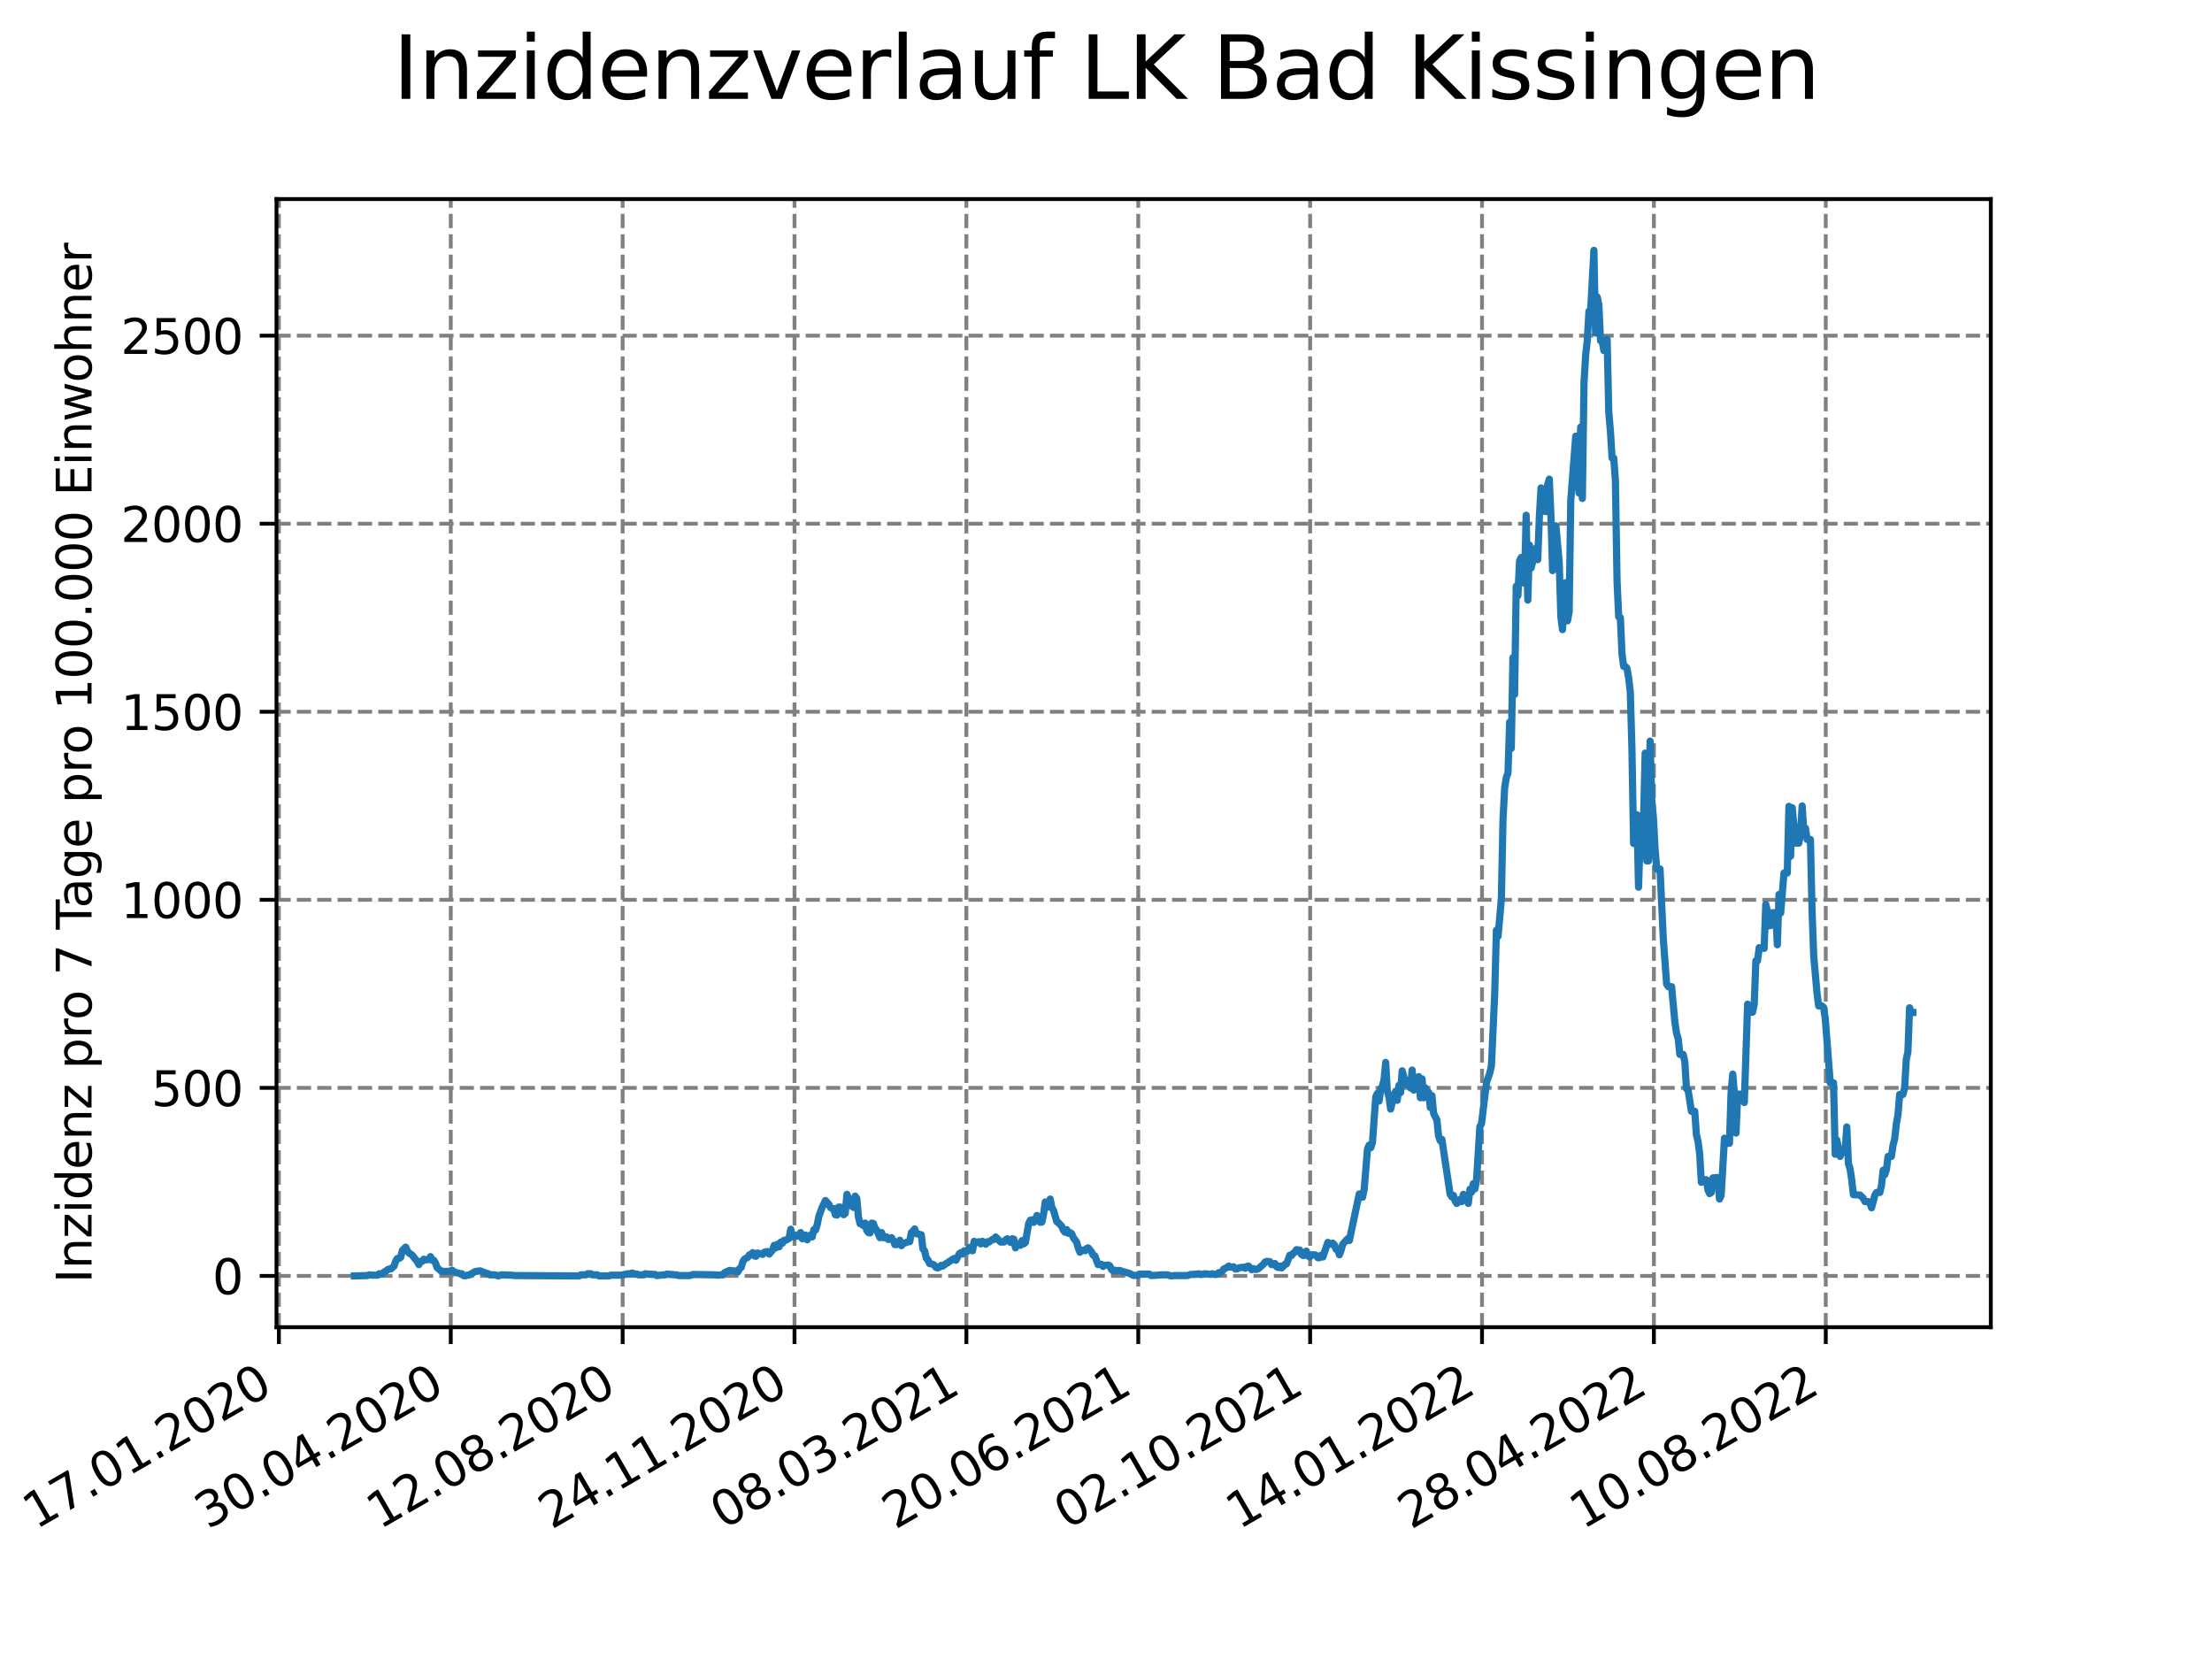 <?xml version="1.0" encoding="utf-8" standalone="no"?>
<!DOCTYPE svg PUBLIC "-//W3C//DTD SVG 1.1//EN"
  "http://www.w3.org/Graphics/SVG/1.1/DTD/svg11.dtd">
<svg xmlns:xlink="http://www.w3.org/1999/xlink" width="460.8pt" height="345.6pt" viewBox="0 0 460.8 345.6" xmlns="http://www.w3.org/2000/svg" version="1.1">
 <defs>
  <style type="text/css">*{stroke-linejoin: round; stroke-linecap: butt}</style>
 </defs>
 <g id="figure_1">
  <g id="patch_1">
   <path d="M 0 345.6 
L 460.8 345.6 
L 460.8 0 
L 0 0 
z
" style="fill: #ffffff"/>
  </g>
  <g id="axes_1">
   <g id="patch_2">
    <path d="M 57.6 276.48 
L 414.72 276.48 
L 414.72 41.472 
L 57.6 41.472 
z
" style="fill: #ffffff"/>
   </g>
   <g id="matplotlib.axis_1">
    <g id="xtick_1">
     <g id="line2d_1">
      <path d="M 58.096 276.48 
L 58.096 41.472 
" clip-path="url(#p5721f7f115)" style="fill: none; stroke-dasharray: 2.96,1.28; stroke-dashoffset: 0; stroke: #808080; stroke-width: 0.8"/>
     </g>
     <g id="line2d_2">
      <defs>
       <path id="m9e923d0e62" d="M 0 0 
L 0 3.5 
" style="stroke: #000000; stroke-width: 0.8"/>
      </defs>
      <g>
       <use xlink:href="#m9e923d0e62" x="58.096" y="276.48" style="stroke: #000000; stroke-width: 0.8"/>
      </g>
     </g>
     <g id="text_1">
      <!-- 17.01.2020 -->
      <g transform="translate(7.471 318.689) rotate(-30) scale(0.1 -0.1)">
       <defs>
        <path id="DejaVuSans-31" d="M 794 531 
L 1825 531 
L 1825 4091 
L 703 3866 
L 703 4441 
L 1819 4666 
L 2450 4666 
L 2450 531 
L 3481 531 
L 3481 0 
L 794 0 
L 794 531 
z
" transform="scale(0.016)"/>
        <path id="DejaVuSans-37" d="M 525 4666 
L 3525 4666 
L 3525 4397 
L 1831 0 
L 1172 0 
L 2766 4134 
L 525 4134 
L 525 4666 
z
" transform="scale(0.016)"/>
        <path id="DejaVuSans-2e" d="M 684 794 
L 1344 794 
L 1344 0 
L 684 0 
L 684 794 
z
" transform="scale(0.016)"/>
        <path id="DejaVuSans-30" d="M 2034 4250 
Q 1547 4250 1301 3770 
Q 1056 3291 1056 2328 
Q 1056 1369 1301 889 
Q 1547 409 2034 409 
Q 2525 409 2770 889 
Q 3016 1369 3016 2328 
Q 3016 3291 2770 3770 
Q 2525 4250 2034 4250 
z
M 2034 4750 
Q 2819 4750 3233 4129 
Q 3647 3509 3647 2328 
Q 3647 1150 3233 529 
Q 2819 -91 2034 -91 
Q 1250 -91 836 529 
Q 422 1150 422 2328 
Q 422 3509 836 4129 
Q 1250 4750 2034 4750 
z
" transform="scale(0.016)"/>
        <path id="DejaVuSans-32" d="M 1228 531 
L 3431 531 
L 3431 0 
L 469 0 
L 469 531 
Q 828 903 1448 1529 
Q 2069 2156 2228 2338 
Q 2531 2678 2651 2914 
Q 2772 3150 2772 3378 
Q 2772 3750 2511 3984 
Q 2250 4219 1831 4219 
Q 1534 4219 1204 4116 
Q 875 4013 500 3803 
L 500 4441 
Q 881 4594 1212 4672 
Q 1544 4750 1819 4750 
Q 2544 4750 2975 4387 
Q 3406 4025 3406 3419 
Q 3406 3131 3298 2873 
Q 3191 2616 2906 2266 
Q 2828 2175 2409 1742 
Q 1991 1309 1228 531 
z
" transform="scale(0.016)"/>
       </defs>
       <use xlink:href="#DejaVuSans-31"/>
       <use xlink:href="#DejaVuSans-37" x="63.623"/>
       <use xlink:href="#DejaVuSans-2e" x="127.246"/>
       <use xlink:href="#DejaVuSans-30" x="159.033"/>
       <use xlink:href="#DejaVuSans-31" x="222.656"/>
       <use xlink:href="#DejaVuSans-2e" x="286.279"/>
       <use xlink:href="#DejaVuSans-32" x="318.066"/>
       <use xlink:href="#DejaVuSans-30" x="381.689"/>
       <use xlink:href="#DejaVuSans-32" x="445.312"/>
       <use xlink:href="#DejaVuSans-30" x="508.936"/>
      </g>
     </g>
    </g>
    <g id="xtick_2">
     <g id="line2d_3">
      <path d="M 93.901 276.48 
L 93.901 41.472 
" clip-path="url(#p5721f7f115)" style="fill: none; stroke-dasharray: 2.96,1.28; stroke-dashoffset: 0; stroke: #808080; stroke-width: 0.8"/>
     </g>
     <g id="line2d_4">
      <g>
       <use xlink:href="#m9e923d0e62" x="93.901" y="276.48" style="stroke: #000000; stroke-width: 0.8"/>
      </g>
     </g>
     <g id="text_2">
      <!-- 30.04.2020 -->
      <g transform="translate(43.276 318.689) rotate(-30) scale(0.1 -0.1)">
       <defs>
        <path id="DejaVuSans-33" d="M 2597 2516 
Q 3050 2419 3304 2112 
Q 3559 1806 3559 1356 
Q 3559 666 3084 287 
Q 2609 -91 1734 -91 
Q 1441 -91 1130 -33 
Q 819 25 488 141 
L 488 750 
Q 750 597 1062 519 
Q 1375 441 1716 441 
Q 2309 441 2620 675 
Q 2931 909 2931 1356 
Q 2931 1769 2642 2001 
Q 2353 2234 1838 2234 
L 1294 2234 
L 1294 2753 
L 1863 2753 
Q 2328 2753 2575 2939 
Q 2822 3125 2822 3475 
Q 2822 3834 2567 4026 
Q 2313 4219 1838 4219 
Q 1578 4219 1281 4162 
Q 984 4106 628 3988 
L 628 4550 
Q 988 4650 1302 4700 
Q 1616 4750 1894 4750 
Q 2613 4750 3031 4423 
Q 3450 4097 3450 3541 
Q 3450 3153 3228 2886 
Q 3006 2619 2597 2516 
z
" transform="scale(0.016)"/>
        <path id="DejaVuSans-34" d="M 2419 4116 
L 825 1625 
L 2419 1625 
L 2419 4116 
z
M 2253 4666 
L 3047 4666 
L 3047 1625 
L 3713 1625 
L 3713 1100 
L 3047 1100 
L 3047 0 
L 2419 0 
L 2419 1100 
L 313 1100 
L 313 1709 
L 2253 4666 
z
" transform="scale(0.016)"/>
       </defs>
       <use xlink:href="#DejaVuSans-33"/>
       <use xlink:href="#DejaVuSans-30" x="63.623"/>
       <use xlink:href="#DejaVuSans-2e" x="127.246"/>
       <use xlink:href="#DejaVuSans-30" x="159.033"/>
       <use xlink:href="#DejaVuSans-34" x="222.656"/>
       <use xlink:href="#DejaVuSans-2e" x="286.279"/>
       <use xlink:href="#DejaVuSans-32" x="318.066"/>
       <use xlink:href="#DejaVuSans-30" x="381.689"/>
       <use xlink:href="#DejaVuSans-32" x="445.312"/>
       <use xlink:href="#DejaVuSans-30" x="508.936"/>
      </g>
     </g>
    </g>
    <g id="xtick_3">
     <g id="line2d_5">
      <path d="M 129.706 276.48 
L 129.706 41.472 
" clip-path="url(#p5721f7f115)" style="fill: none; stroke-dasharray: 2.96,1.28; stroke-dashoffset: 0; stroke: #808080; stroke-width: 0.8"/>
     </g>
     <g id="line2d_6">
      <g>
       <use xlink:href="#m9e923d0e62" x="129.706" y="276.48" style="stroke: #000000; stroke-width: 0.8"/>
      </g>
     </g>
     <g id="text_3">
      <!-- 12.08.2020 -->
      <g transform="translate(79.081 318.689) rotate(-30) scale(0.1 -0.1)">
       <defs>
        <path id="DejaVuSans-38" d="M 2034 2216 
Q 1584 2216 1326 1975 
Q 1069 1734 1069 1313 
Q 1069 891 1326 650 
Q 1584 409 2034 409 
Q 2484 409 2743 651 
Q 3003 894 3003 1313 
Q 3003 1734 2745 1975 
Q 2488 2216 2034 2216 
z
M 1403 2484 
Q 997 2584 770 2862 
Q 544 3141 544 3541 
Q 544 4100 942 4425 
Q 1341 4750 2034 4750 
Q 2731 4750 3128 4425 
Q 3525 4100 3525 3541 
Q 3525 3141 3298 2862 
Q 3072 2584 2669 2484 
Q 3125 2378 3379 2068 
Q 3634 1759 3634 1313 
Q 3634 634 3220 271 
Q 2806 -91 2034 -91 
Q 1263 -91 848 271 
Q 434 634 434 1313 
Q 434 1759 690 2068 
Q 947 2378 1403 2484 
z
M 1172 3481 
Q 1172 3119 1398 2916 
Q 1625 2713 2034 2713 
Q 2441 2713 2670 2916 
Q 2900 3119 2900 3481 
Q 2900 3844 2670 4047 
Q 2441 4250 2034 4250 
Q 1625 4250 1398 4047 
Q 1172 3844 1172 3481 
z
" transform="scale(0.016)"/>
       </defs>
       <use xlink:href="#DejaVuSans-31"/>
       <use xlink:href="#DejaVuSans-32" x="63.623"/>
       <use xlink:href="#DejaVuSans-2e" x="127.246"/>
       <use xlink:href="#DejaVuSans-30" x="159.033"/>
       <use xlink:href="#DejaVuSans-38" x="222.656"/>
       <use xlink:href="#DejaVuSans-2e" x="286.279"/>
       <use xlink:href="#DejaVuSans-32" x="318.066"/>
       <use xlink:href="#DejaVuSans-30" x="381.689"/>
       <use xlink:href="#DejaVuSans-32" x="445.312"/>
       <use xlink:href="#DejaVuSans-30" x="508.936"/>
      </g>
     </g>
    </g>
    <g id="xtick_4">
     <g id="line2d_7">
      <path d="M 165.511 276.48 
L 165.511 41.472 
" clip-path="url(#p5721f7f115)" style="fill: none; stroke-dasharray: 2.96,1.28; stroke-dashoffset: 0; stroke: #808080; stroke-width: 0.8"/>
     </g>
     <g id="line2d_8">
      <g>
       <use xlink:href="#m9e923d0e62" x="165.511" y="276.48" style="stroke: #000000; stroke-width: 0.8"/>
      </g>
     </g>
     <g id="text_4">
      <!-- 24.11.2020 -->
      <g transform="translate(114.886 318.689) rotate(-30) scale(0.1 -0.1)">
       <use xlink:href="#DejaVuSans-32"/>
       <use xlink:href="#DejaVuSans-34" x="63.623"/>
       <use xlink:href="#DejaVuSans-2e" x="127.246"/>
       <use xlink:href="#DejaVuSans-31" x="159.033"/>
       <use xlink:href="#DejaVuSans-31" x="222.656"/>
       <use xlink:href="#DejaVuSans-2e" x="286.279"/>
       <use xlink:href="#DejaVuSans-32" x="318.066"/>
       <use xlink:href="#DejaVuSans-30" x="381.689"/>
       <use xlink:href="#DejaVuSans-32" x="445.312"/>
       <use xlink:href="#DejaVuSans-30" x="508.936"/>
      </g>
     </g>
    </g>
    <g id="xtick_5">
     <g id="line2d_9">
      <path d="M 201.316 276.48 
L 201.316 41.472 
" clip-path="url(#p5721f7f115)" style="fill: none; stroke-dasharray: 2.96,1.28; stroke-dashoffset: 0; stroke: #808080; stroke-width: 0.8"/>
     </g>
     <g id="line2d_10">
      <g>
       <use xlink:href="#m9e923d0e62" x="201.316" y="276.48" style="stroke: #000000; stroke-width: 0.8"/>
      </g>
     </g>
     <g id="text_5">
      <!-- 08.03.2021 -->
      <g transform="translate(150.691 318.689) rotate(-30) scale(0.1 -0.1)">
       <use xlink:href="#DejaVuSans-30"/>
       <use xlink:href="#DejaVuSans-38" x="63.623"/>
       <use xlink:href="#DejaVuSans-2e" x="127.246"/>
       <use xlink:href="#DejaVuSans-30" x="159.033"/>
       <use xlink:href="#DejaVuSans-33" x="222.656"/>
       <use xlink:href="#DejaVuSans-2e" x="286.279"/>
       <use xlink:href="#DejaVuSans-32" x="318.066"/>
       <use xlink:href="#DejaVuSans-30" x="381.689"/>
       <use xlink:href="#DejaVuSans-32" x="445.312"/>
       <use xlink:href="#DejaVuSans-31" x="508.936"/>
      </g>
     </g>
    </g>
    <g id="xtick_6">
     <g id="line2d_11">
      <path d="M 237.121 276.48 
L 237.121 41.472 
" clip-path="url(#p5721f7f115)" style="fill: none; stroke-dasharray: 2.96,1.28; stroke-dashoffset: 0; stroke: #808080; stroke-width: 0.8"/>
     </g>
     <g id="line2d_12">
      <g>
       <use xlink:href="#m9e923d0e62" x="237.121" y="276.48" style="stroke: #000000; stroke-width: 0.8"/>
      </g>
     </g>
     <g id="text_6">
      <!-- 20.06.2021 -->
      <g transform="translate(186.496 318.689) rotate(-30) scale(0.1 -0.1)">
       <defs>
        <path id="DejaVuSans-36" d="M 2113 2584 
Q 1688 2584 1439 2293 
Q 1191 2003 1191 1497 
Q 1191 994 1439 701 
Q 1688 409 2113 409 
Q 2538 409 2786 701 
Q 3034 994 3034 1497 
Q 3034 2003 2786 2293 
Q 2538 2584 2113 2584 
z
M 3366 4563 
L 3366 3988 
Q 3128 4100 2886 4159 
Q 2644 4219 2406 4219 
Q 1781 4219 1451 3797 
Q 1122 3375 1075 2522 
Q 1259 2794 1537 2939 
Q 1816 3084 2150 3084 
Q 2853 3084 3261 2657 
Q 3669 2231 3669 1497 
Q 3669 778 3244 343 
Q 2819 -91 2113 -91 
Q 1303 -91 875 529 
Q 447 1150 447 2328 
Q 447 3434 972 4092 
Q 1497 4750 2381 4750 
Q 2619 4750 2861 4703 
Q 3103 4656 3366 4563 
z
" transform="scale(0.016)"/>
       </defs>
       <use xlink:href="#DejaVuSans-32"/>
       <use xlink:href="#DejaVuSans-30" x="63.623"/>
       <use xlink:href="#DejaVuSans-2e" x="127.246"/>
       <use xlink:href="#DejaVuSans-30" x="159.033"/>
       <use xlink:href="#DejaVuSans-36" x="222.656"/>
       <use xlink:href="#DejaVuSans-2e" x="286.279"/>
       <use xlink:href="#DejaVuSans-32" x="318.066"/>
       <use xlink:href="#DejaVuSans-30" x="381.689"/>
       <use xlink:href="#DejaVuSans-32" x="445.312"/>
       <use xlink:href="#DejaVuSans-31" x="508.936"/>
      </g>
     </g>
    </g>
    <g id="xtick_7">
     <g id="line2d_13">
      <path d="M 272.926 276.48 
L 272.926 41.472 
" clip-path="url(#p5721f7f115)" style="fill: none; stroke-dasharray: 2.96,1.28; stroke-dashoffset: 0; stroke: #808080; stroke-width: 0.8"/>
     </g>
     <g id="line2d_14">
      <g>
       <use xlink:href="#m9e923d0e62" x="272.926" y="276.48" style="stroke: #000000; stroke-width: 0.8"/>
      </g>
     </g>
     <g id="text_7">
      <!-- 02.10.2021 -->
      <g transform="translate(222.301 318.689) rotate(-30) scale(0.1 -0.1)">
       <use xlink:href="#DejaVuSans-30"/>
       <use xlink:href="#DejaVuSans-32" x="63.623"/>
       <use xlink:href="#DejaVuSans-2e" x="127.246"/>
       <use xlink:href="#DejaVuSans-31" x="159.033"/>
       <use xlink:href="#DejaVuSans-30" x="222.656"/>
       <use xlink:href="#DejaVuSans-2e" x="286.279"/>
       <use xlink:href="#DejaVuSans-32" x="318.066"/>
       <use xlink:href="#DejaVuSans-30" x="381.689"/>
       <use xlink:href="#DejaVuSans-32" x="445.312"/>
       <use xlink:href="#DejaVuSans-31" x="508.936"/>
      </g>
     </g>
    </g>
    <g id="xtick_8">
     <g id="line2d_15">
      <path d="M 308.731 276.48 
L 308.731 41.472 
" clip-path="url(#p5721f7f115)" style="fill: none; stroke-dasharray: 2.96,1.28; stroke-dashoffset: 0; stroke: #808080; stroke-width: 0.8"/>
     </g>
     <g id="line2d_16">
      <g>
       <use xlink:href="#m9e923d0e62" x="308.731" y="276.48" style="stroke: #000000; stroke-width: 0.8"/>
      </g>
     </g>
     <g id="text_8">
      <!-- 14.01.2022 -->
      <g transform="translate(258.106 318.689) rotate(-30) scale(0.1 -0.1)">
       <use xlink:href="#DejaVuSans-31"/>
       <use xlink:href="#DejaVuSans-34" x="63.623"/>
       <use xlink:href="#DejaVuSans-2e" x="127.246"/>
       <use xlink:href="#DejaVuSans-30" x="159.033"/>
       <use xlink:href="#DejaVuSans-31" x="222.656"/>
       <use xlink:href="#DejaVuSans-2e" x="286.279"/>
       <use xlink:href="#DejaVuSans-32" x="318.066"/>
       <use xlink:href="#DejaVuSans-30" x="381.689"/>
       <use xlink:href="#DejaVuSans-32" x="445.312"/>
       <use xlink:href="#DejaVuSans-32" x="508.936"/>
      </g>
     </g>
    </g>
    <g id="xtick_9">
     <g id="line2d_17">
      <path d="M 344.536 276.48 
L 344.536 41.472 
" clip-path="url(#p5721f7f115)" style="fill: none; stroke-dasharray: 2.96,1.28; stroke-dashoffset: 0; stroke: #808080; stroke-width: 0.8"/>
     </g>
     <g id="line2d_18">
      <g>
       <use xlink:href="#m9e923d0e62" x="344.536" y="276.48" style="stroke: #000000; stroke-width: 0.8"/>
      </g>
     </g>
     <g id="text_9">
      <!-- 28.04.2022 -->
      <g transform="translate(293.911 318.689) rotate(-30) scale(0.1 -0.1)">
       <use xlink:href="#DejaVuSans-32"/>
       <use xlink:href="#DejaVuSans-38" x="63.623"/>
       <use xlink:href="#DejaVuSans-2e" x="127.246"/>
       <use xlink:href="#DejaVuSans-30" x="159.033"/>
       <use xlink:href="#DejaVuSans-34" x="222.656"/>
       <use xlink:href="#DejaVuSans-2e" x="286.279"/>
       <use xlink:href="#DejaVuSans-32" x="318.066"/>
       <use xlink:href="#DejaVuSans-30" x="381.689"/>
       <use xlink:href="#DejaVuSans-32" x="445.312"/>
       <use xlink:href="#DejaVuSans-32" x="508.936"/>
      </g>
     </g>
    </g>
    <g id="xtick_10">
     <g id="line2d_19">
      <path d="M 380.341 276.48 
L 380.341 41.472 
" clip-path="url(#p5721f7f115)" style="fill: none; stroke-dasharray: 2.96,1.28; stroke-dashoffset: 0; stroke: #808080; stroke-width: 0.8"/>
     </g>
     <g id="line2d_20">
      <g>
       <use xlink:href="#m9e923d0e62" x="380.341" y="276.48" style="stroke: #000000; stroke-width: 0.8"/>
      </g>
     </g>
     <g id="text_10">
      <!-- 10.08.2022 -->
      <g transform="translate(329.716 318.689) rotate(-30) scale(0.1 -0.1)">
       <use xlink:href="#DejaVuSans-31"/>
       <use xlink:href="#DejaVuSans-30" x="63.623"/>
       <use xlink:href="#DejaVuSans-2e" x="127.246"/>
       <use xlink:href="#DejaVuSans-30" x="159.033"/>
       <use xlink:href="#DejaVuSans-38" x="222.656"/>
       <use xlink:href="#DejaVuSans-2e" x="286.279"/>
       <use xlink:href="#DejaVuSans-32" x="318.066"/>
       <use xlink:href="#DejaVuSans-30" x="381.689"/>
       <use xlink:href="#DejaVuSans-32" x="445.312"/>
       <use xlink:href="#DejaVuSans-32" x="508.936"/>
      </g>
     </g>
    </g>
   </g>
   <g id="matplotlib.axis_2">
    <g id="ytick_1">
     <g id="line2d_21">
      <path d="M 57.6 265.798 
L 414.72 265.798 
" clip-path="url(#p5721f7f115)" style="fill: none; stroke-dasharray: 2.96,1.28; stroke-dashoffset: 0; stroke: #808080; stroke-width: 0.8"/>
     </g>
     <g id="line2d_22">
      <defs>
       <path id="m5d8e81cc42" d="M 0 0 
L -3.5 0 
" style="stroke: #000000; stroke-width: 0.8"/>
      </defs>
      <g>
       <use xlink:href="#m5d8e81cc42" x="57.6" y="265.798" style="stroke: #000000; stroke-width: 0.8"/>
      </g>
     </g>
     <g id="text_11">
      <!-- 0 -->
      <g transform="translate(44.237 269.597) scale(0.1 -0.1)">
       <use xlink:href="#DejaVuSans-30"/>
      </g>
     </g>
    </g>
    <g id="ytick_2">
     <g id="line2d_23">
      <path d="M 57.6 226.623 
L 414.72 226.623 
" clip-path="url(#p5721f7f115)" style="fill: none; stroke-dasharray: 2.96,1.28; stroke-dashoffset: 0; stroke: #808080; stroke-width: 0.8"/>
     </g>
     <g id="line2d_24">
      <g>
       <use xlink:href="#m5d8e81cc42" x="57.6" y="226.623" style="stroke: #000000; stroke-width: 0.8"/>
      </g>
     </g>
     <g id="text_12">
      <!-- 500 -->
      <g transform="translate(31.512 230.422) scale(0.1 -0.1)">
       <defs>
        <path id="DejaVuSans-35" d="M 691 4666 
L 3169 4666 
L 3169 4134 
L 1269 4134 
L 1269 2991 
Q 1406 3038 1543 3061 
Q 1681 3084 1819 3084 
Q 2600 3084 3056 2656 
Q 3513 2228 3513 1497 
Q 3513 744 3044 326 
Q 2575 -91 1722 -91 
Q 1428 -91 1123 -41 
Q 819 9 494 109 
L 494 744 
Q 775 591 1075 516 
Q 1375 441 1709 441 
Q 2250 441 2565 725 
Q 2881 1009 2881 1497 
Q 2881 1984 2565 2268 
Q 2250 2553 1709 2553 
Q 1456 2553 1204 2497 
Q 953 2441 691 2322 
L 691 4666 
z
" transform="scale(0.016)"/>
       </defs>
       <use xlink:href="#DejaVuSans-35"/>
       <use xlink:href="#DejaVuSans-30" x="63.623"/>
       <use xlink:href="#DejaVuSans-30" x="127.246"/>
      </g>
     </g>
    </g>
    <g id="ytick_3">
     <g id="line2d_25">
      <path d="M 57.6 187.448 
L 414.72 187.448 
" clip-path="url(#p5721f7f115)" style="fill: none; stroke-dasharray: 2.96,1.28; stroke-dashoffset: 0; stroke: #808080; stroke-width: 0.8"/>
     </g>
     <g id="line2d_26">
      <g>
       <use xlink:href="#m5d8e81cc42" x="57.6" y="187.448" style="stroke: #000000; stroke-width: 0.8"/>
      </g>
     </g>
     <g id="text_13">
      <!-- 1000 -->
      <g transform="translate(25.15 191.247) scale(0.1 -0.1)">
       <use xlink:href="#DejaVuSans-31"/>
       <use xlink:href="#DejaVuSans-30" x="63.623"/>
       <use xlink:href="#DejaVuSans-30" x="127.246"/>
       <use xlink:href="#DejaVuSans-30" x="190.869"/>
      </g>
     </g>
    </g>
    <g id="ytick_4">
     <g id="line2d_27">
      <path d="M 57.6 148.273 
L 414.72 148.273 
" clip-path="url(#p5721f7f115)" style="fill: none; stroke-dasharray: 2.96,1.28; stroke-dashoffset: 0; stroke: #808080; stroke-width: 0.8"/>
     </g>
     <g id="line2d_28">
      <g>
       <use xlink:href="#m5d8e81cc42" x="57.6" y="148.273" style="stroke: #000000; stroke-width: 0.8"/>
      </g>
     </g>
     <g id="text_14">
      <!-- 1500 -->
      <g transform="translate(25.15 152.072) scale(0.1 -0.1)">
       <use xlink:href="#DejaVuSans-31"/>
       <use xlink:href="#DejaVuSans-35" x="63.623"/>
       <use xlink:href="#DejaVuSans-30" x="127.246"/>
       <use xlink:href="#DejaVuSans-30" x="190.869"/>
      </g>
     </g>
    </g>
    <g id="ytick_5">
     <g id="line2d_29">
      <path d="M 57.6 109.098 
L 414.72 109.098 
" clip-path="url(#p5721f7f115)" style="fill: none; stroke-dasharray: 2.96,1.28; stroke-dashoffset: 0; stroke: #808080; stroke-width: 0.8"/>
     </g>
     <g id="line2d_30">
      <g>
       <use xlink:href="#m5d8e81cc42" x="57.6" y="109.098" style="stroke: #000000; stroke-width: 0.8"/>
      </g>
     </g>
     <g id="text_15">
      <!-- 2000 -->
      <g transform="translate(25.15 112.897) scale(0.1 -0.1)">
       <use xlink:href="#DejaVuSans-32"/>
       <use xlink:href="#DejaVuSans-30" x="63.623"/>
       <use xlink:href="#DejaVuSans-30" x="127.246"/>
       <use xlink:href="#DejaVuSans-30" x="190.869"/>
      </g>
     </g>
    </g>
    <g id="ytick_6">
     <g id="line2d_31">
      <path d="M 57.6 69.923 
L 414.72 69.923 
" clip-path="url(#p5721f7f115)" style="fill: none; stroke-dasharray: 2.96,1.28; stroke-dashoffset: 0; stroke: #808080; stroke-width: 0.8"/>
     </g>
     <g id="line2d_32">
      <g>
       <use xlink:href="#m5d8e81cc42" x="57.6" y="69.923" style="stroke: #000000; stroke-width: 0.8"/>
      </g>
     </g>
     <g id="text_16">
      <!-- 2500 -->
      <g transform="translate(25.15 73.722) scale(0.1 -0.1)">
       <use xlink:href="#DejaVuSans-32"/>
       <use xlink:href="#DejaVuSans-35" x="63.623"/>
       <use xlink:href="#DejaVuSans-30" x="127.246"/>
       <use xlink:href="#DejaVuSans-30" x="190.869"/>
      </g>
     </g>
    </g>
    <g id="text_17">
     <!-- Inzidenz pro 7 Tage pro 100.000 Einwohner -->
     <g transform="translate(19.07 267.301) rotate(-90) scale(0.1 -0.1)">
      <defs>
       <path id="DejaVuSans-49" d="M 628 4666 
L 1259 4666 
L 1259 0 
L 628 0 
L 628 4666 
z
" transform="scale(0.016)"/>
       <path id="DejaVuSans-6e" d="M 3513 2113 
L 3513 0 
L 2938 0 
L 2938 2094 
Q 2938 2591 2744 2837 
Q 2550 3084 2163 3084 
Q 1697 3084 1428 2787 
Q 1159 2491 1159 1978 
L 1159 0 
L 581 0 
L 581 3500 
L 1159 3500 
L 1159 2956 
Q 1366 3272 1645 3428 
Q 1925 3584 2291 3584 
Q 2894 3584 3203 3211 
Q 3513 2838 3513 2113 
z
" transform="scale(0.016)"/>
       <path id="DejaVuSans-7a" d="M 353 3500 
L 3084 3500 
L 3084 2975 
L 922 459 
L 3084 459 
L 3084 0 
L 275 0 
L 275 525 
L 2438 3041 
L 353 3041 
L 353 3500 
z
" transform="scale(0.016)"/>
       <path id="DejaVuSans-69" d="M 603 3500 
L 1178 3500 
L 1178 0 
L 603 0 
L 603 3500 
z
M 603 4863 
L 1178 4863 
L 1178 4134 
L 603 4134 
L 603 4863 
z
" transform="scale(0.016)"/>
       <path id="DejaVuSans-64" d="M 2906 2969 
L 2906 4863 
L 3481 4863 
L 3481 0 
L 2906 0 
L 2906 525 
Q 2725 213 2448 61 
Q 2172 -91 1784 -91 
Q 1150 -91 751 415 
Q 353 922 353 1747 
Q 353 2572 751 3078 
Q 1150 3584 1784 3584 
Q 2172 3584 2448 3432 
Q 2725 3281 2906 2969 
z
M 947 1747 
Q 947 1113 1208 752 
Q 1469 391 1925 391 
Q 2381 391 2643 752 
Q 2906 1113 2906 1747 
Q 2906 2381 2643 2742 
Q 2381 3103 1925 3103 
Q 1469 3103 1208 2742 
Q 947 2381 947 1747 
z
" transform="scale(0.016)"/>
       <path id="DejaVuSans-65" d="M 3597 1894 
L 3597 1613 
L 953 1613 
Q 991 1019 1311 708 
Q 1631 397 2203 397 
Q 2534 397 2845 478 
Q 3156 559 3463 722 
L 3463 178 
Q 3153 47 2828 -22 
Q 2503 -91 2169 -91 
Q 1331 -91 842 396 
Q 353 884 353 1716 
Q 353 2575 817 3079 
Q 1281 3584 2069 3584 
Q 2775 3584 3186 3129 
Q 3597 2675 3597 1894 
z
M 3022 2063 
Q 3016 2534 2758 2815 
Q 2500 3097 2075 3097 
Q 1594 3097 1305 2825 
Q 1016 2553 972 2059 
L 3022 2063 
z
" transform="scale(0.016)"/>
       <path id="DejaVuSans-20" transform="scale(0.016)"/>
       <path id="DejaVuSans-70" d="M 1159 525 
L 1159 -1331 
L 581 -1331 
L 581 3500 
L 1159 3500 
L 1159 2969 
Q 1341 3281 1617 3432 
Q 1894 3584 2278 3584 
Q 2916 3584 3314 3078 
Q 3713 2572 3713 1747 
Q 3713 922 3314 415 
Q 2916 -91 2278 -91 
Q 1894 -91 1617 61 
Q 1341 213 1159 525 
z
M 3116 1747 
Q 3116 2381 2855 2742 
Q 2594 3103 2138 3103 
Q 1681 3103 1420 2742 
Q 1159 2381 1159 1747 
Q 1159 1113 1420 752 
Q 1681 391 2138 391 
Q 2594 391 2855 752 
Q 3116 1113 3116 1747 
z
" transform="scale(0.016)"/>
       <path id="DejaVuSans-72" d="M 2631 2963 
Q 2534 3019 2420 3045 
Q 2306 3072 2169 3072 
Q 1681 3072 1420 2755 
Q 1159 2438 1159 1844 
L 1159 0 
L 581 0 
L 581 3500 
L 1159 3500 
L 1159 2956 
Q 1341 3275 1631 3429 
Q 1922 3584 2338 3584 
Q 2397 3584 2469 3576 
Q 2541 3569 2628 3553 
L 2631 2963 
z
" transform="scale(0.016)"/>
       <path id="DejaVuSans-6f" d="M 1959 3097 
Q 1497 3097 1228 2736 
Q 959 2375 959 1747 
Q 959 1119 1226 758 
Q 1494 397 1959 397 
Q 2419 397 2687 759 
Q 2956 1122 2956 1747 
Q 2956 2369 2687 2733 
Q 2419 3097 1959 3097 
z
M 1959 3584 
Q 2709 3584 3137 3096 
Q 3566 2609 3566 1747 
Q 3566 888 3137 398 
Q 2709 -91 1959 -91 
Q 1206 -91 779 398 
Q 353 888 353 1747 
Q 353 2609 779 3096 
Q 1206 3584 1959 3584 
z
" transform="scale(0.016)"/>
       <path id="DejaVuSans-54" d="M -19 4666 
L 3928 4666 
L 3928 4134 
L 2272 4134 
L 2272 0 
L 1638 0 
L 1638 4134 
L -19 4134 
L -19 4666 
z
" transform="scale(0.016)"/>
       <path id="DejaVuSans-61" d="M 2194 1759 
Q 1497 1759 1228 1600 
Q 959 1441 959 1056 
Q 959 750 1161 570 
Q 1363 391 1709 391 
Q 2188 391 2477 730 
Q 2766 1069 2766 1631 
L 2766 1759 
L 2194 1759 
z
M 3341 1997 
L 3341 0 
L 2766 0 
L 2766 531 
Q 2569 213 2275 61 
Q 1981 -91 1556 -91 
Q 1019 -91 701 211 
Q 384 513 384 1019 
Q 384 1609 779 1909 
Q 1175 2209 1959 2209 
L 2766 2209 
L 2766 2266 
Q 2766 2663 2505 2880 
Q 2244 3097 1772 3097 
Q 1472 3097 1187 3025 
Q 903 2953 641 2809 
L 641 3341 
Q 956 3463 1253 3523 
Q 1550 3584 1831 3584 
Q 2591 3584 2966 3190 
Q 3341 2797 3341 1997 
z
" transform="scale(0.016)"/>
       <path id="DejaVuSans-67" d="M 2906 1791 
Q 2906 2416 2648 2759 
Q 2391 3103 1925 3103 
Q 1463 3103 1205 2759 
Q 947 2416 947 1791 
Q 947 1169 1205 825 
Q 1463 481 1925 481 
Q 2391 481 2648 825 
Q 2906 1169 2906 1791 
z
M 3481 434 
Q 3481 -459 3084 -895 
Q 2688 -1331 1869 -1331 
Q 1566 -1331 1297 -1286 
Q 1028 -1241 775 -1147 
L 775 -588 
Q 1028 -725 1275 -790 
Q 1522 -856 1778 -856 
Q 2344 -856 2625 -561 
Q 2906 -266 2906 331 
L 2906 616 
Q 2728 306 2450 153 
Q 2172 0 1784 0 
Q 1141 0 747 490 
Q 353 981 353 1791 
Q 353 2603 747 3093 
Q 1141 3584 1784 3584 
Q 2172 3584 2450 3431 
Q 2728 3278 2906 2969 
L 2906 3500 
L 3481 3500 
L 3481 434 
z
" transform="scale(0.016)"/>
       <path id="DejaVuSans-45" d="M 628 4666 
L 3578 4666 
L 3578 4134 
L 1259 4134 
L 1259 2753 
L 3481 2753 
L 3481 2222 
L 1259 2222 
L 1259 531 
L 3634 531 
L 3634 0 
L 628 0 
L 628 4666 
z
" transform="scale(0.016)"/>
       <path id="DejaVuSans-77" d="M 269 3500 
L 844 3500 
L 1563 769 
L 2278 3500 
L 2956 3500 
L 3675 769 
L 4391 3500 
L 4966 3500 
L 4050 0 
L 3372 0 
L 2619 2869 
L 1863 0 
L 1184 0 
L 269 3500 
z
" transform="scale(0.016)"/>
       <path id="DejaVuSans-68" d="M 3513 2113 
L 3513 0 
L 2938 0 
L 2938 2094 
Q 2938 2591 2744 2837 
Q 2550 3084 2163 3084 
Q 1697 3084 1428 2787 
Q 1159 2491 1159 1978 
L 1159 0 
L 581 0 
L 581 4863 
L 1159 4863 
L 1159 2956 
Q 1366 3272 1645 3428 
Q 1925 3584 2291 3584 
Q 2894 3584 3203 3211 
Q 3513 2838 3513 2113 
z
" transform="scale(0.016)"/>
      </defs>
      <use xlink:href="#DejaVuSans-49"/>
      <use xlink:href="#DejaVuSans-6e" x="29.492"/>
      <use xlink:href="#DejaVuSans-7a" x="92.871"/>
      <use xlink:href="#DejaVuSans-69" x="145.361"/>
      <use xlink:href="#DejaVuSans-64" x="173.145"/>
      <use xlink:href="#DejaVuSans-65" x="236.621"/>
      <use xlink:href="#DejaVuSans-6e" x="298.145"/>
      <use xlink:href="#DejaVuSans-7a" x="361.523"/>
      <use xlink:href="#DejaVuSans-20" x="414.014"/>
      <use xlink:href="#DejaVuSans-70" x="445.801"/>
      <use xlink:href="#DejaVuSans-72" x="509.277"/>
      <use xlink:href="#DejaVuSans-6f" x="548.141"/>
      <use xlink:href="#DejaVuSans-20" x="609.322"/>
      <use xlink:href="#DejaVuSans-37" x="641.109"/>
      <use xlink:href="#DejaVuSans-20" x="704.732"/>
      <use xlink:href="#DejaVuSans-54" x="736.52"/>
      <use xlink:href="#DejaVuSans-61" x="781.104"/>
      <use xlink:href="#DejaVuSans-67" x="842.383"/>
      <use xlink:href="#DejaVuSans-65" x="905.859"/>
      <use xlink:href="#DejaVuSans-20" x="967.383"/>
      <use xlink:href="#DejaVuSans-70" x="999.17"/>
      <use xlink:href="#DejaVuSans-72" x="1062.646"/>
      <use xlink:href="#DejaVuSans-6f" x="1101.51"/>
      <use xlink:href="#DejaVuSans-20" x="1162.691"/>
      <use xlink:href="#DejaVuSans-31" x="1194.479"/>
      <use xlink:href="#DejaVuSans-30" x="1258.102"/>
      <use xlink:href="#DejaVuSans-30" x="1321.725"/>
      <use xlink:href="#DejaVuSans-2e" x="1385.348"/>
      <use xlink:href="#DejaVuSans-30" x="1417.135"/>
      <use xlink:href="#DejaVuSans-30" x="1480.758"/>
      <use xlink:href="#DejaVuSans-30" x="1544.381"/>
      <use xlink:href="#DejaVuSans-20" x="1608.004"/>
      <use xlink:href="#DejaVuSans-45" x="1639.791"/>
      <use xlink:href="#DejaVuSans-69" x="1702.975"/>
      <use xlink:href="#DejaVuSans-6e" x="1730.758"/>
      <use xlink:href="#DejaVuSans-77" x="1794.137"/>
      <use xlink:href="#DejaVuSans-6f" x="1875.924"/>
      <use xlink:href="#DejaVuSans-68" x="1937.105"/>
      <use xlink:href="#DejaVuSans-6e" x="2000.484"/>
      <use xlink:href="#DejaVuSans-65" x="2063.863"/>
      <use xlink:href="#DejaVuSans-72" x="2125.387"/>
     </g>
    </g>
   </g>
   <g id="line2d_33">
    <path d="M 73.833 265.798 
L 76.587 265.722 
L 76.931 265.57 
L 77.62 265.646 
L 78.653 265.646 
L 78.997 265.342 
L 79.685 265.342 
L 80.03 264.963 
L 80.374 264.811 
L 80.718 264.508 
L 81.063 264.356 
L 81.407 264.356 
L 82.095 263.749 
L 82.44 262.686 
L 82.784 262.155 
L 83.128 262.155 
L 83.473 261.927 
L 83.817 260.485 
L 84.505 259.802 
L 84.85 260.561 
L 85.194 261.016 
L 85.882 261.472 
L 86.571 262.383 
L 86.915 262.762 
L 87.26 263.445 
L 87.604 262.762 
L 87.948 262.762 
L 88.292 262.307 
L 88.637 262.458 
L 89.325 262.383 
L 89.67 261.775 
L 90.014 262.534 
L 90.358 262.534 
L 90.702 263.066 
L 91.047 264.052 
L 91.735 264.659 
L 92.079 264.887 
L 92.424 264.811 
L 92.768 264.887 
L 93.457 264.811 
L 93.801 264.887 
L 94.145 264.584 
L 94.834 265.115 
L 95.178 265.115 
L 95.867 265.342 
L 96.211 265.342 
L 96.555 265.722 
L 96.899 265.798 
L 97.244 265.646 
L 97.588 265.646 
L 98.621 265.115 
L 98.965 264.887 
L 99.998 264.735 
L 101.375 265.267 
L 101.719 265.342 
L 102.064 265.57 
L 103.096 265.57 
L 103.785 265.798 
L 104.474 265.57 
L 106.539 265.646 
L 107.228 265.722 
L 120.655 265.798 
L 120.999 265.57 
L 122.032 265.57 
L 122.376 265.342 
L 123.065 265.342 
L 123.409 265.57 
L 124.442 265.57 
L 124.786 265.798 
L 126.852 265.798 
L 127.196 265.646 
L 129.606 265.646 
L 129.95 265.494 
L 130.294 265.494 
L 130.639 265.342 
L 131.327 265.342 
L 131.672 265.191 
L 132.36 265.418 
L 132.704 265.418 
L 133.049 265.57 
L 134.081 265.57 
L 134.426 265.342 
L 135.114 265.418 
L 136.491 265.494 
L 136.836 265.722 
L 137.524 265.646 
L 138.213 265.57 
L 138.557 265.57 
L 138.901 265.418 
L 139.934 265.494 
L 140.623 265.57 
L 140.967 265.57 
L 141.311 265.722 
L 143.721 265.722 
L 144.41 265.494 
L 148.885 265.57 
L 149.574 265.646 
L 150.263 265.57 
L 150.607 265.57 
L 150.951 265.115 
L 151.984 264.659 
L 152.672 264.735 
L 153.017 264.735 
L 153.361 264.963 
L 153.705 264.963 
L 154.05 264.28 
L 154.394 264.052 
L 154.738 262.838 
L 155.082 262.307 
L 155.771 261.927 
L 156.115 261.396 
L 156.46 261.32 
L 156.804 260.941 
L 157.148 261.624 
L 157.492 261.7 
L 157.837 261.016 
L 158.181 261.168 
L 158.525 261.168 
L 158.869 261.32 
L 159.214 260.865 
L 159.902 260.713 
L 160.247 261.244 
L 160.935 260.409 
L 161.279 259.423 
L 161.624 259.954 
L 161.968 259.195 
L 162.312 259.726 
L 162.657 258.74 
L 163.001 258.967 
L 163.345 258.36 
L 163.689 258.36 
L 164.378 257.981 
L 164.722 256.083 
L 165.067 257.449 
L 165.411 257.677 
L 165.755 257.374 
L 166.099 257.525 
L 166.444 257.222 
L 166.788 256.766 
L 167.132 258.057 
L 167.476 257.449 
L 167.821 257.298 
L 168.165 258.284 
L 168.509 257.449 
L 168.854 257.298 
L 169.198 257.677 
L 169.542 256.159 
L 169.886 256.235 
L 170.231 255.173 
L 170.575 253.427 
L 171.264 251.53 
L 171.952 250.088 
L 172.641 250.847 
L 172.985 251.53 
L 173.329 251.757 
L 173.673 251.757 
L 174.018 253.048 
L 174.362 253.123 
L 174.706 251.454 
L 175.051 251.454 
L 175.395 251.757 
L 175.739 253.048 
L 176.083 252.744 
L 176.428 248.797 
L 176.772 249.632 
L 177.116 251.15 
L 177.461 250.998 
L 177.805 251.53 
L 178.149 249.177 
L 178.493 249.708 
L 178.838 253.579 
L 179.182 254.945 
L 179.526 255.021 
L 179.87 255.324 
L 180.215 254.793 
L 180.559 256.311 
L 180.903 256.766 
L 181.248 256.842 
L 181.592 254.793 
L 181.936 254.869 
L 182.28 255.856 
L 182.625 256.235 
L 183.313 257.829 
L 183.658 256.766 
L 184.002 257.829 
L 184.346 257.829 
L 184.69 257.677 
L 185.035 258.208 
L 185.379 258.132 
L 185.723 257.829 
L 186.067 258.36 
L 186.412 259.271 
L 186.756 259.271 
L 187.1 259.119 
L 187.445 258.36 
L 187.789 259.499 
L 188.133 258.967 
L 188.477 258.967 
L 189.166 258.664 
L 189.51 258.664 
L 189.855 256.766 
L 190.199 256.463 
L 190.543 256.007 
L 190.887 256.994 
L 191.92 257.222 
L 192.265 260.182 
L 192.609 260.561 
L 192.953 262.079 
L 193.297 262.458 
L 193.642 263.217 
L 194.33 263.369 
L 194.674 263.597 
L 195.019 264.052 
L 195.363 264.128 
L 195.707 263.976 
L 196.052 263.597 
L 196.396 263.749 
L 197.084 263.217 
L 197.429 263.066 
L 197.773 262.762 
L 198.117 262.61 
L 198.462 262.307 
L 198.806 262.155 
L 199.15 262.534 
L 199.839 261.168 
L 200.183 260.941 
L 200.527 261.244 
L 200.871 260.561 
L 201.216 260.713 
L 201.56 260.637 
L 201.904 259.878 
L 202.249 260.409 
L 202.593 260.561 
L 202.937 258.588 
L 203.281 258.891 
L 203.97 258.664 
L 204.314 259.119 
L 204.659 258.588 
L 205.003 258.816 
L 205.347 259.195 
L 205.691 258.664 
L 206.036 258.74 
L 206.724 258.208 
L 207.068 258.208 
L 207.413 257.677 
L 208.446 258.74 
L 209.134 258.74 
L 209.478 258.284 
L 209.823 258.057 
L 210.511 258.816 
L 210.856 258.057 
L 211.2 258.132 
L 211.544 259.954 
L 211.888 259.043 
L 212.577 259.423 
L 212.921 258.436 
L 213.265 259.119 
L 213.61 258.816 
L 214.298 254.869 
L 214.643 254.186 
L 214.987 254.11 
L 215.331 254.641 
L 215.675 254.11 
L 216.02 253.199 
L 216.364 254.262 
L 216.708 254.641 
L 217.053 254.565 
L 217.397 252.896 
L 217.741 250.391 
L 218.085 250.619 
L 218.43 251.454 
L 218.774 249.784 
L 219.118 251.53 
L 219.462 252.137 
L 220.151 254.49 
L 220.495 254.717 
L 221.184 255.476 
L 221.528 256.311 
L 221.872 256.69 
L 222.217 256.159 
L 222.561 256.918 
L 222.905 256.766 
L 223.25 256.994 
L 223.594 257.829 
L 224.282 258.74 
L 224.627 260.03 
L 224.971 260.865 
L 225.315 260.485 
L 225.66 260.409 
L 226.004 260.561 
L 226.348 260.106 
L 226.692 259.954 
L 227.381 260.789 
L 227.725 261.472 
L 228.069 261.624 
L 228.758 263.445 
L 229.447 263.369 
L 229.791 263.825 
L 230.135 263.597 
L 230.824 263.521 
L 231.168 263.673 
L 231.512 264.432 
L 231.857 264.735 
L 232.201 264.584 
L 232.545 264.811 
L 232.889 264.659 
L 233.234 264.659 
L 233.922 264.887 
L 235.299 265.267 
L 235.988 265.646 
L 236.332 265.722 
L 236.676 265.646 
L 237.021 265.722 
L 237.365 265.418 
L 239.431 265.418 
L 239.775 265.722 
L 241.152 265.646 
L 241.841 265.57 
L 243.218 265.57 
L 243.906 265.798 
L 244.595 265.722 
L 247.349 265.722 
L 248.038 265.494 
L 249.415 265.418 
L 249.759 265.342 
L 250.103 265.494 
L 251.136 265.342 
L 252.169 265.494 
L 252.513 265.342 
L 253.202 265.494 
L 253.546 265.418 
L 253.89 265.115 
L 254.235 265.115 
L 254.579 264.887 
L 254.923 264.356 
L 255.612 264.052 
L 255.956 263.749 
L 256.3 263.976 
L 256.989 263.9 
L 257.333 264.356 
L 257.677 264.356 
L 258.022 264.128 
L 259.055 263.976 
L 259.399 264.204 
L 259.743 263.825 
L 260.087 263.749 
L 260.776 264.508 
L 261.12 264.28 
L 261.464 264.432 
L 261.809 264.432 
L 262.153 264.28 
L 262.842 263.673 
L 263.186 263.369 
L 263.53 262.914 
L 263.874 262.762 
L 264.563 262.838 
L 264.907 263.445 
L 265.596 263.217 
L 265.94 263.9 
L 266.284 264.052 
L 266.629 263.749 
L 266.973 264.128 
L 267.317 263.825 
L 267.661 263.369 
L 268.006 263.293 
L 268.694 261.472 
L 269.039 261.548 
L 269.383 261.092 
L 269.727 260.865 
L 270.071 260.333 
L 270.76 260.409 
L 271.104 261.32 
L 271.449 261.548 
L 271.793 261.472 
L 272.137 260.637 
L 272.481 261.624 
L 272.826 261.851 
L 273.17 261.396 
L 273.858 261.396 
L 274.203 261.548 
L 274.547 262.003 
L 274.891 262.003 
L 275.236 261.472 
L 275.58 261.851 
L 276.613 258.816 
L 277.301 259.195 
L 277.646 258.967 
L 277.99 259.347 
L 278.334 260.258 
L 278.678 260.333 
L 279.023 261.396 
L 279.367 260.485 
L 279.711 259.195 
L 280.744 258.057 
L 281.088 258.436 
L 283.154 248.722 
L 283.498 248.797 
L 283.843 249.405 
L 284.187 247.735 
L 284.875 239.311 
L 285.22 238.552 
L 285.564 239.083 
L 285.908 238.02 
L 286.597 228.458 
L 286.941 227.775 
L 287.285 229.368 
L 287.63 226.864 
L 287.974 226.257 
L 288.318 224.966 
L 288.662 221.324 
L 289.007 227.319 
L 289.351 228.534 
L 289.695 231.038 
L 290.384 228.23 
L 290.728 227.319 
L 291.072 229.217 
L 291.417 226.105 
L 291.761 227.623 
L 292.105 223.069 
L 292.794 225.725 
L 293.138 225.953 
L 293.482 225.042 
L 293.827 226.636 
L 294.171 222.917 
L 294.515 227.092 
L 294.859 225.194 
L 295.204 225.422 
L 295.548 224.283 
L 295.892 228.685 
L 296.237 224.739 
L 296.581 228.685 
L 296.925 226.636 
L 297.269 228.078 
L 297.614 227.547 
L 297.958 230.734 
L 298.302 228.23 
L 298.647 231.949 
L 299.335 233.315 
L 299.679 236.654 
L 300.024 237.641 
L 300.368 237.337 
L 302.089 248.797 
L 302.434 249.329 
L 302.778 249.025 
L 303.122 250.164 
L 303.466 250.695 
L 303.811 250.391 
L 304.155 249.86 
L 304.499 250.315 
L 304.844 248.797 
L 305.532 249.48 
L 305.876 250.695 
L 306.221 247.735 
L 306.565 248.342 
L 306.909 246.596 
L 307.253 247.659 
L 307.598 245.686 
L 308.286 234.681 
L 308.631 234.074 
L 309.663 225.498 
L 310.352 223.524 
L 310.696 222.007 
L 311.385 206.752 
L 311.729 193.774 
L 312.073 195.064 
L 312.762 187.247 
L 313.106 170.626 
L 313.451 164.099 
L 313.795 161.974 
L 314.139 161.063 
L 314.483 150.438 
L 314.828 155.902 
L 315.172 137.004 
L 315.516 144.67 
L 315.86 122.129 
L 316.205 124.102 
L 316.549 116.816 
L 316.893 116.133 
L 317.238 116.285 
L 317.582 121.522 
L 317.926 107.33 
L 318.27 125.013 
L 318.615 113.553 
L 318.959 118.334 
L 319.992 114.16 
L 320.336 116.589 
L 320.68 107.557 
L 321.025 101.638 
L 321.369 102.396 
L 321.713 106.495 
L 322.057 106.571 
L 322.402 100.954 
L 322.746 99.816 
L 323.09 107.557 
L 323.435 118.866 
L 323.779 115.147 
L 324.123 109.531 
L 324.812 117.12 
L 325.156 128.504 
L 325.5 131.161 
L 325.845 125.089 
L 326.189 121.37 
L 326.533 129.339 
L 326.877 127.518 
L 327.222 104.218 
L 328.254 90.86 
L 328.599 93.669 
L 328.943 102.7 
L 329.287 88.963 
L 329.632 103.838 
L 329.976 79.78 
L 330.32 74.012 
L 330.664 70.9 
L 331.009 64.829 
L 331.353 64.829 
L 332.042 52.154 
L 332.386 69.382 
L 332.73 61.869 
L 333.074 63.538 
L 333.419 70.976 
L 333.763 70.976 
L 334.107 73.025 
L 334.796 70.672 
L 335.14 85.927 
L 335.484 89.874 
L 335.829 95.414 
L 336.173 95.414 
L 336.517 100.044 
L 336.861 121.067 
L 337.206 128.504 
L 337.55 128.656 
L 337.894 136.246 
L 338.239 138.826 
L 338.583 138.826 
L 338.927 139.205 
L 339.271 141.179 
L 339.616 144.063 
L 339.96 155.826 
L 340.304 175.711 
L 340.648 169.715 
L 340.993 169.715 
L 341.337 184.818 
L 341.681 174.421 
L 342.026 177.76 
L 342.37 171.309 
L 342.714 156.889 
L 343.058 179.354 
L 343.403 179.354 
L 343.747 154.384 
L 344.091 166.603 
L 344.436 170.322 
L 344.78 176.773 
L 345.124 181.023 
L 345.813 181.023 
L 346.501 195.595 
L 347.19 205.006 
L 347.534 205.537 
L 348.223 205.537 
L 348.911 212.975 
L 349.255 215.252 
L 349.6 216.39 
L 349.944 219.654 
L 350.633 219.654 
L 350.977 221.172 
L 351.321 226.788 
L 351.665 227.092 
L 352.354 231.493 
L 353.043 231.493 
L 353.387 236.351 
L 353.731 237.793 
L 354.075 240.373 
L 354.42 246.293 
L 354.764 245.762 
L 355.452 245.762 
L 355.797 247.887 
L 356.141 248.646 
L 356.485 248.418 
L 356.83 245.382 
L 357.518 245.306 
L 357.862 245.306 
L 358.207 249.784 
L 358.551 249.025 
L 359.24 237.11 
L 359.584 238.172 
L 360.272 238.172 
L 360.617 227.623 
L 360.961 223.752 
L 361.305 227.85 
L 361.649 236.047 
L 361.994 227.926 
L 362.682 227.926 
L 363.027 228.458 
L 363.371 229.672 
L 364.059 209.18 
L 364.404 210.926 
L 365.092 210.85 
L 365.437 209.18 
L 365.781 200.149 
L 366.125 200.149 
L 366.469 197.417 
L 367.502 197.568 
L 367.846 188.385 
L 368.191 189.903 
L 368.535 192.863 
L 368.879 192.787 
L 369.224 190.131 
L 369.912 190.131 
L 370.256 196.81 
L 370.601 186.336 
L 370.945 190.207 
L 371.634 181.858 
L 372.322 181.858 
L 372.666 167.97 
L 373.011 178.367 
L 373.355 168.273 
L 374.044 175.635 
L 374.732 175.635 
L 375.076 173.738 
L 375.421 167.894 
L 375.765 173.13 
L 376.109 172.523 
L 376.453 174.876 
L 377.142 174.876 
L 377.486 189.675 
L 377.831 199.162 
L 378.519 206.904 
L 378.863 209.56 
L 379.552 209.56 
L 379.896 209.863 
L 380.241 212.292 
L 381.273 225.574 
L 381.962 225.574 
L 382.306 240.449 
L 382.65 237.489 
L 383.339 240.904 
L 383.683 239.994 
L 384.372 239.994 
L 384.716 234.757 
L 385.06 242.422 
L 385.405 243.485 
L 385.749 245.762 
L 386.093 248.873 
L 387.47 248.949 
L 388.159 249.632 
L 388.503 250.315 
L 389.192 250.315 
L 389.536 250.695 
L 389.88 251.606 
L 390.569 248.949 
L 390.913 248.418 
L 391.602 248.418 
L 391.946 246.976 
L 392.29 243.788 
L 392.635 244.699 
L 392.979 243.637 
L 393.323 240.904 
L 394.012 240.904 
L 394.356 238.552 
L 394.7 237.261 
L 395.044 234.074 
L 395.389 232.252 
L 395.733 228.002 
L 396.422 228.002 
L 396.766 226.636 
L 397.11 220.716 
L 397.454 219.123 
L 397.799 209.939 
L 398.143 210.926 
L 398.487 210.926 
L 398.487 210.926 
" clip-path="url(#p5721f7f115)" style="fill: none; stroke: #1f77b4; stroke-width: 1.5; stroke-linecap: square"/>
   </g>
   <g id="patch_3">
    <path d="M 57.6 276.48 
L 57.6 41.472 
" style="fill: none; stroke: #000000; stroke-width: 0.8; stroke-linejoin: miter; stroke-linecap: square"/>
   </g>
   <g id="patch_4">
    <path d="M 414.72 276.48 
L 414.72 41.472 
" style="fill: none; stroke: #000000; stroke-width: 0.8; stroke-linejoin: miter; stroke-linecap: square"/>
   </g>
   <g id="patch_5">
    <path d="M 57.6 276.48 
L 414.72 276.48 
" style="fill: none; stroke: #000000; stroke-width: 0.8; stroke-linejoin: miter; stroke-linecap: square"/>
   </g>
   <g id="patch_6">
    <path d="M 57.6 41.472 
L 414.72 41.472 
" style="fill: none; stroke: #000000; stroke-width: 0.8; stroke-linejoin: miter; stroke-linecap: square"/>
   </g>
  </g>
  <g id="text_18">
   <!-- Inzidenzverlauf LK Bad Kissingen -->
   <g transform="translate(81.847 20.589) scale(0.18 -0.18)">
    <defs>
     <path id="DejaVuSans-76" d="M 191 3500 
L 800 3500 
L 1894 563 
L 2988 3500 
L 3597 3500 
L 2284 0 
L 1503 0 
L 191 3500 
z
" transform="scale(0.016)"/>
     <path id="DejaVuSans-6c" d="M 603 4863 
L 1178 4863 
L 1178 0 
L 603 0 
L 603 4863 
z
" transform="scale(0.016)"/>
     <path id="DejaVuSans-75" d="M 544 1381 
L 544 3500 
L 1119 3500 
L 1119 1403 
Q 1119 906 1312 657 
Q 1506 409 1894 409 
Q 2359 409 2629 706 
Q 2900 1003 2900 1516 
L 2900 3500 
L 3475 3500 
L 3475 0 
L 2900 0 
L 2900 538 
Q 2691 219 2414 64 
Q 2138 -91 1772 -91 
Q 1169 -91 856 284 
Q 544 659 544 1381 
z
M 1991 3584 
L 1991 3584 
z
" transform="scale(0.016)"/>
     <path id="DejaVuSans-66" d="M 2375 4863 
L 2375 4384 
L 1825 4384 
Q 1516 4384 1395 4259 
Q 1275 4134 1275 3809 
L 1275 3500 
L 2222 3500 
L 2222 3053 
L 1275 3053 
L 1275 0 
L 697 0 
L 697 3053 
L 147 3053 
L 147 3500 
L 697 3500 
L 697 3744 
Q 697 4328 969 4595 
Q 1241 4863 1831 4863 
L 2375 4863 
z
" transform="scale(0.016)"/>
     <path id="DejaVuSans-4c" d="M 628 4666 
L 1259 4666 
L 1259 531 
L 3531 531 
L 3531 0 
L 628 0 
L 628 4666 
z
" transform="scale(0.016)"/>
     <path id="DejaVuSans-4b" d="M 628 4666 
L 1259 4666 
L 1259 2694 
L 3353 4666 
L 4166 4666 
L 1850 2491 
L 4331 0 
L 3500 0 
L 1259 2247 
L 1259 0 
L 628 0 
L 628 4666 
z
" transform="scale(0.016)"/>
     <path id="DejaVuSans-42" d="M 1259 2228 
L 1259 519 
L 2272 519 
Q 2781 519 3026 730 
Q 3272 941 3272 1375 
Q 3272 1813 3026 2020 
Q 2781 2228 2272 2228 
L 1259 2228 
z
M 1259 4147 
L 1259 2741 
L 2194 2741 
Q 2656 2741 2882 2914 
Q 3109 3088 3109 3444 
Q 3109 3797 2882 3972 
Q 2656 4147 2194 4147 
L 1259 4147 
z
M 628 4666 
L 2241 4666 
Q 2963 4666 3353 4366 
Q 3744 4066 3744 3513 
Q 3744 3084 3544 2831 
Q 3344 2578 2956 2516 
Q 3422 2416 3680 2098 
Q 3938 1781 3938 1306 
Q 3938 681 3513 340 
Q 3088 0 2303 0 
L 628 0 
L 628 4666 
z
" transform="scale(0.016)"/>
     <path id="DejaVuSans-73" d="M 2834 3397 
L 2834 2853 
Q 2591 2978 2328 3040 
Q 2066 3103 1784 3103 
Q 1356 3103 1142 2972 
Q 928 2841 928 2578 
Q 928 2378 1081 2264 
Q 1234 2150 1697 2047 
L 1894 2003 
Q 2506 1872 2764 1633 
Q 3022 1394 3022 966 
Q 3022 478 2636 193 
Q 2250 -91 1575 -91 
Q 1294 -91 989 -36 
Q 684 19 347 128 
L 347 722 
Q 666 556 975 473 
Q 1284 391 1588 391 
Q 1994 391 2212 530 
Q 2431 669 2431 922 
Q 2431 1156 2273 1281 
Q 2116 1406 1581 1522 
L 1381 1569 
Q 847 1681 609 1914 
Q 372 2147 372 2553 
Q 372 3047 722 3315 
Q 1072 3584 1716 3584 
Q 2034 3584 2315 3537 
Q 2597 3491 2834 3397 
z
" transform="scale(0.016)"/>
    </defs>
    <use xlink:href="#DejaVuSans-49"/>
    <use xlink:href="#DejaVuSans-6e" x="29.492"/>
    <use xlink:href="#DejaVuSans-7a" x="92.871"/>
    <use xlink:href="#DejaVuSans-69" x="145.361"/>
    <use xlink:href="#DejaVuSans-64" x="173.145"/>
    <use xlink:href="#DejaVuSans-65" x="236.621"/>
    <use xlink:href="#DejaVuSans-6e" x="298.145"/>
    <use xlink:href="#DejaVuSans-7a" x="361.523"/>
    <use xlink:href="#DejaVuSans-76" x="414.014"/>
    <use xlink:href="#DejaVuSans-65" x="473.193"/>
    <use xlink:href="#DejaVuSans-72" x="534.717"/>
    <use xlink:href="#DejaVuSans-6c" x="575.83"/>
    <use xlink:href="#DejaVuSans-61" x="603.613"/>
    <use xlink:href="#DejaVuSans-75" x="664.893"/>
    <use xlink:href="#DejaVuSans-66" x="728.271"/>
    <use xlink:href="#DejaVuSans-20" x="763.477"/>
    <use xlink:href="#DejaVuSans-4c" x="795.264"/>
    <use xlink:href="#DejaVuSans-4b" x="850.977"/>
    <use xlink:href="#DejaVuSans-20" x="916.553"/>
    <use xlink:href="#DejaVuSans-42" x="948.34"/>
    <use xlink:href="#DejaVuSans-61" x="1016.943"/>
    <use xlink:href="#DejaVuSans-64" x="1078.223"/>
    <use xlink:href="#DejaVuSans-20" x="1141.699"/>
    <use xlink:href="#DejaVuSans-4b" x="1173.486"/>
    <use xlink:href="#DejaVuSans-69" x="1239.062"/>
    <use xlink:href="#DejaVuSans-73" x="1266.846"/>
    <use xlink:href="#DejaVuSans-73" x="1318.945"/>
    <use xlink:href="#DejaVuSans-69" x="1371.045"/>
    <use xlink:href="#DejaVuSans-6e" x="1398.828"/>
    <use xlink:href="#DejaVuSans-67" x="1462.207"/>
    <use xlink:href="#DejaVuSans-65" x="1525.684"/>
    <use xlink:href="#DejaVuSans-6e" x="1587.207"/>
   </g>
  </g>
 </g>
 <defs>
  <clipPath id="p5721f7f115">
   <rect x="57.6" y="41.472" width="357.12" height="235.008"/>
  </clipPath>
 </defs>
</svg>

